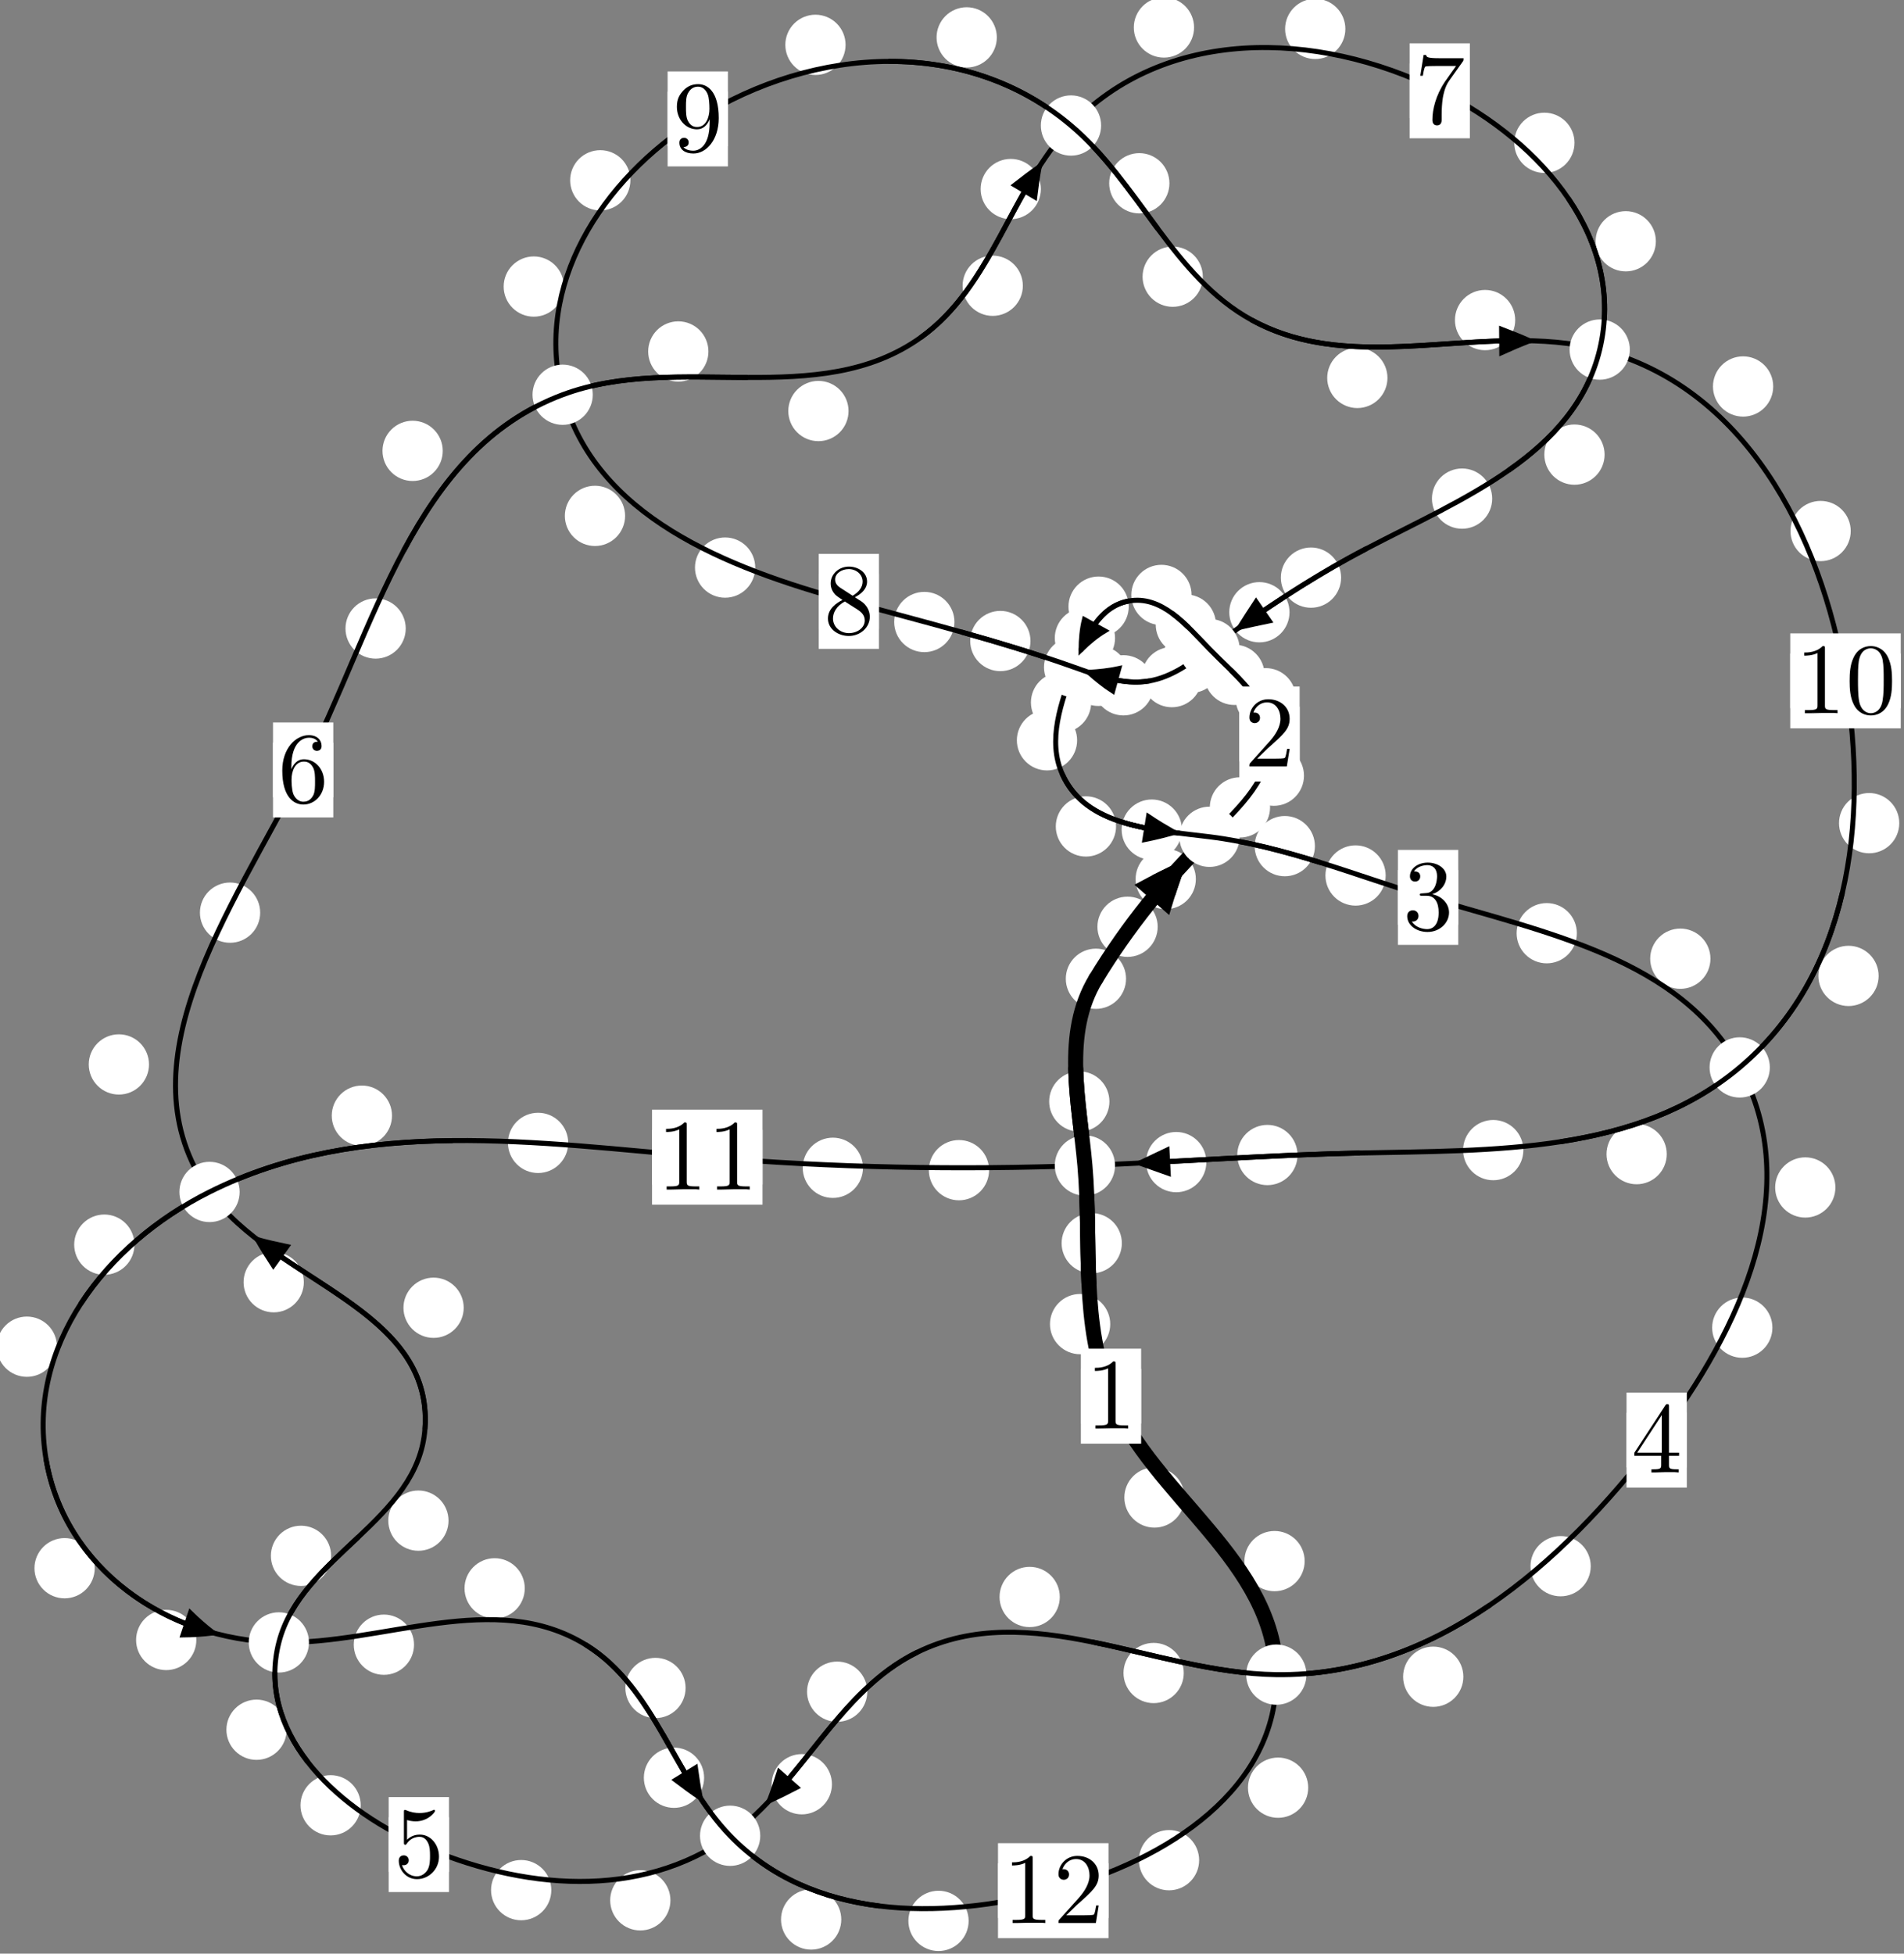 <?xml version="1.0"?>
<!-- Created by MetaPost 1.999 on 2021.07.06:0007 -->
<svg version="1.1" xmlns="http://www.w3.org/2000/svg" xmlns:xlink="http://www.w3.org/1999/xlink" width="188.903" height="193.781" viewBox="0 0 188.903 193.781">
<rect x="0" y="0" width="188.903" height="193.781" fill="#808080" stroke="none"/>
<!-- Original BoundingBox: -120.321793 -110.518860 68.580811 83.262375 -->
  <defs>
    <g transform="scale(0.01,0.01)" id="GLYPHcmr10_48">
      <path style="fill-rule: evenodd;" d="M460 -320C460 -400,455 -480,420 -554C374 -650,292 -666,250 -666C190 -666,117 -640,76 -547C44 -478,39 -400,39 -320C39 -245,43 -155,84 -79C127 2,200 22,249 22C303 22,379 1,423 -94C455 -163,460 -241,460 -320M249 -0C210 -0,151 -25,133 -121C122 -181,122 -273,122 -332C122 -396,122 -462,130 -516C149 -635,224 -644,249 -644C282 -644,348 -626,367 -527C377 -471,377 -395,377 -332C377 -257,377 -189,366 -125C351 -30,294 -0,249 -0"></path>
    </g>
    <g transform="scale(0.01,0.01)" id="GLYPHcmr10_49">
      <path style="fill-rule: evenodd;" d="M294 -640C294 -664,294 -666,271 -666C209 -602,121 -602,89 -602L89 -571C109 -571,168 -571,220 -597L220 -79C220 -43,217 -31,127 -31L95 -31L95 -0L257 -0L130 -3L217 -3L257 -3L297 -3L384 -3L419 -0L419 -31L387 -31C297 -31,294 -42,294 -79"></path>
    </g>
    <g transform="scale(0.01,0.01)" id="GLYPHcmr10_50">
      <path style="fill-rule: evenodd;" d="M127 -77L233 -180C389 -318,449 -372,449 -472C449 -586,359 -666,237 -666C124 -666,50 -574,50 -485C50 -429,100 -429,103 -429C120 -429,155 -441,155 -482C155 -508,137 -534,102 -534C94 -534,92 -534,89 -533C112 -598,166 -635,224 -635C315 -635,358 -554,358 -472C358 -392,308 -313,253 -251L61 -37C50 -26,50 -24,50 -0L421 -0L449 -174L424 -174C419 -144,412 -100,402 -85C395 -77,329 -77,307 -77"></path>
    </g>
    <g transform="scale(0.01,0.01)" id="GLYPHcmr10_51">
      <path style="fill-rule: evenodd;" d="M290 -352C372 -379,430 -449,430 -528C430 -610,342 -666,246 -666C145 -666,69 -606,69 -530C69 -497,91 -478,120 -478C151 -478,171 -500,171 -529C171 -579,124 -579,109 -579C140 -628,206 -641,242 -641C283 -641,338 -619,338 -529C338 -517,336 -459,310 -415C280 -367,246 -364,221 -363C213 -362,189 -360,182 -360C174 -359,167 -358,167 -348C167 -337,174 -337,191 -337L235 -337C317 -337,354 -269,354 -171C354 -35,285 -6,241 -6C198 -6,123 -23,88 -82C123 -77,154 -99,154 -137C154 -173,127 -193,98 -193C74 -193,42 -179,42 -135C42 -44,135 22,244 22C366 22,457 -69,457 -171C457 -253,394 -331,290 -352"></path>
    </g>
    <g transform="scale(0.01,0.01)" id="GLYPHcmr10_52">
      <path style="fill-rule: evenodd;" d="M294 -165L294 -78C294 -42,292 -31,218 -31L197 -31L197 -0L332 -0L238 -3L290 -3L332 -3L374 -3L427 -3L468 -0L468 -31L447 -31C373 -31,371 -42,371 -78L371 -165L471 -165L471 -196L371 -196L371 -651C371 -671,371 -677,355 -677C346 -677,343 -677,335 -665L28 -196L28 -165M300 -196L56 -196L300 -569"></path>
    </g>
    <g transform="scale(0.01,0.01)" id="GLYPHcmr10_53">
      <path style="fill-rule: evenodd;" d="M449 -201C449 -320,367 -420,259 -420C211 -420,168 -404,132 -369L132 -564C152 -558,185 -551,217 -551C340 -551,410 -642,410 -655C410 -661,407 -666,400 -666C399 -666,397 -666,392 -663C372 -654,323 -634,256 -634C216 -634,170 -641,123 -662C115 -665,113 -665,111 -665C101 -665,101 -657,101 -641L101 -345C101 -327,101 -319,115 -319C122 -319,124 -322,128 -328C139 -344,176 -398,257 -398C309 -398,334 -352,342 -334C358 -297,360 -258,360 -208C360 -173,360 -113,336 -71C312 -32,275 -6,229 -6C156 -6,99 -59,82 -118C85 -117,88 -116,99 -116C132 -116,149 -141,149 -165C149 -189,132 -214,99 -214C85 -214,50 -207,50 -161C50 -75,119 22,231 22C347 22,449 -74,449 -201"></path>
    </g>
    <g transform="scale(0.01,0.01)" id="GLYPHcmr10_54">
      <path style="fill-rule: evenodd;" d="M132 -328L132 -352C132 -605,256 -641,307 -641C331 -641,373 -635,395 -601C380 -601,340 -601,340 -556C340 -525,364 -510,386 -510C402 -510,432 -519,432 -558C432 -618,388 -666,305 -666C177 -666,42 -537,42 -316C42 -49,158 22,251 22C362 22,457 -72,457 -204C457 -331,368 -427,257 -427C189 -427,152 -376,132 -328M251 -6C188 -6,158 -66,152 -81C134 -128,134 -208,134 -226C134 -304,166 -404,256 -404C272 -404,318 -404,349 -342C367 -305,367 -254,367 -205C367 -157,367 -107,350 -71C320 -11,274 -6,251 -6"></path>
    </g>
    <g transform="scale(0.01,0.01)" id="GLYPHcmr10_55">
      <path style="fill-rule: evenodd;" d="M476 -609C485 -621,485 -623,485 -644L242 -644C120 -644,118 -657,114 -676L89 -676L56 -470L81 -470C84 -486,93 -549,106 -561C113 -567,191 -567,204 -567L411 -567C400 -551,321 -442,299 -409C209 -274,176 -135,176 -33C176 -23,176 22,222 22C268 22,268 -23,268 -33L268 -84C268 -139,271 -194,279 -248C283 -271,297 -357,341 -419"></path>
    </g>
    <g transform="scale(0.01,0.01)" id="GLYPHcmr10_56">
      <path style="fill-rule: evenodd;" d="M163 -457C117 -487,113 -521,113 -538C113 -599,178 -641,249 -641C322 -641,386 -589,386 -517C386 -460,347 -412,287 -377M309 -362C381 -399,430 -451,430 -517C430 -609,341 -666,250 -666C150 -666,69 -592,69 -499C69 -481,71 -436,113 -389C124 -377,161 -352,186 -335C128 -306,42 -250,42 -151C42 -45,144 22,249 22C362 22,457 -61,457 -168C457 -204,446 -249,408 -291C389 -312,373 -322,309 -362M209 -320L332 -242C360 -223,407 -193,407 -132C407 -58,332 -6,250 -6C164 -6,92 -68,92 -151C92 -209,124 -273,209 -320"></path>
    </g>
    <g transform="scale(0.01,0.01)" id="GLYPHcmr10_57">
      <path style="fill-rule: evenodd;" d="M367 -318L367 -286C367 -52,263 -6,205 -6C188 -6,134 -8,107 -42C151 -42,159 -71,159 -88C159 -119,135 -134,113 -134C97 -134,67 -125,67 -86C67 -19,121 22,206 22C335 22,457 -114,457 -329C457 -598,342 -666,253 -666C198 -666,149 -648,106 -603C65 -558,42 -516,42 -441C42 -316,130 -218,242 -218C303 -218,344 -260,367 -318M243 -241C227 -241,181 -241,150 -304C132 -341,132 -391,132 -440C132 -494,132 -541,153 -578C180 -628,218 -641,253 -641C299 -641,332 -607,349 -562C361 -530,365 -467,365 -421C365 -338,331 -241,243 -241"></path>
    </g>
  </defs>
  <path d="M114.858 91.925C114.858 91.132,114.543 90.372,113.982 89.812C113.422 89.251,112.662 88.936,111.869 88.936C111.076 88.936,110.316 89.251,109.756 89.812C109.195 90.372,108.88 91.132,108.88 91.925C108.88 92.718,109.195 93.478,109.756 94.038C110.316 94.599,111.076 94.914,111.869 94.914C112.662 94.914,113.422 94.599,113.982 94.038C114.543 93.478,114.858 92.718,114.858 91.925Z" style="fill: rgb(100%,100%,100%);stroke: none;"></path>
  <path d="M111.719 97.081C111.719 96.289,111.404 95.529,110.844 94.968C110.283 94.408,109.523 94.093,108.73 94.093C107.938 94.093,107.177 94.408,106.617 94.968C106.056 95.529,105.742 96.289,105.742 97.081C105.742 97.874,106.056 98.634,106.617 99.195C107.177 99.755,107.938 100.07,108.73 100.07C109.523 100.07,110.283 99.755,110.844 99.195C111.404 98.634,111.719 97.874,111.719 97.081Z" style="fill: rgb(100%,100%,100%);stroke: none;"></path>
  <path d="M126.008 80.085C126.008 79.293,125.693 78.533,125.133 77.972C124.572 77.412,123.812 77.097,123.019 77.097C122.227 77.097,121.467 77.412,120.906 77.972C120.346 78.533,120.031 79.293,120.031 80.085C120.031 80.878,120.346 81.638,120.906 82.199C121.467 82.759,122.227 83.074,123.019 83.074C123.812 83.074,124.572 82.759,125.133 82.199C125.693 81.638,126.008 80.878,126.008 80.085Z" style="fill: rgb(100%,100%,100%);stroke: none;"></path>
  <path d="M118.645 87.192C118.645 86.4,118.33 85.64,117.77 85.079C117.209 84.519,116.449 84.204,115.657 84.204C114.864 84.204,114.104 84.519,113.543 85.079C112.983 85.64,112.668 86.4,112.668 87.192C112.668 87.985,112.983 88.745,113.543 89.306C114.104 89.866,114.864 90.181,115.657 90.181C116.449 90.181,117.209 89.866,117.77 89.306C118.33 88.745,118.645 87.985,118.645 87.192Z" style="fill: rgb(100%,100%,100%);stroke: none;"></path>
  <path d="M128.567 69.256C128.567 68.464,128.252 67.703,127.691 67.143C127.131 66.582,126.37 66.268,125.578 66.268C124.785 66.268,124.025 66.582,123.464 67.143C122.904 67.703,122.589 68.464,122.589 69.256C122.589 70.049,122.904 70.809,123.464 71.37C124.025 71.93,124.785 72.245,125.578 72.245C126.37 72.245,127.131 71.93,127.691 71.37C128.252 70.809,128.567 70.049,128.567 69.256Z" style="fill: rgb(100%,100%,100%);stroke: none;"></path>
  <path d="M129.373 76.939C129.373 76.146,129.058 75.386,128.498 74.826C127.938 74.265,127.177 73.95,126.385 73.95C125.592 73.95,124.832 74.265,124.271 74.826C123.711 75.386,123.396 76.146,123.396 76.939C123.396 77.732,123.711 78.492,124.271 79.052C124.832 79.613,125.592 79.928,126.385 79.928C127.177 79.928,127.938 79.613,128.498 79.052C129.058 78.492,129.373 77.732,129.373 76.939Z" style="fill: rgb(100%,100%,100%);stroke: none;"></path>
  <path d="M120.641 61.953C120.641 61.16,120.326 60.4,119.766 59.839C119.205 59.279,118.445 58.964,117.653 58.964C116.86 58.964,116.1 59.279,115.539 59.839C114.979 60.4,114.664 61.16,114.664 61.953C114.664 62.745,114.979 63.505,115.539 64.066C116.1 64.626,116.86 64.941,117.653 64.941C118.445 64.941,119.205 64.626,119.766 64.066C120.326 63.505,120.641 62.745,120.641 61.953Z" style="fill: rgb(100%,100%,100%);stroke: none;"></path>
  <path d="M125.46 66.936C125.46 66.143,125.145 65.383,124.584 64.823C124.024 64.262,123.263 63.947,122.471 63.947C121.678 63.947,120.918 64.262,120.357 64.823C119.797 65.383,119.482 66.143,119.482 66.936C119.482 67.729,119.797 68.489,120.357 69.049C120.918 69.61,121.678 69.925,122.471 69.925C123.263 69.925,124.024 69.61,124.584 69.049C125.145 68.489,125.46 67.729,125.46 66.936Z" style="fill: rgb(100%,100%,100%);stroke: none;"></path>
  <path d="M111.985 60.171C111.985 59.379,111.67 58.618,111.11 58.058C110.549 57.498,109.789 57.183,108.996 57.183C108.204 57.183,107.443 57.498,106.883 58.058C106.322 58.618,106.007 59.379,106.007 60.171C106.007 60.964,106.322 61.724,106.883 62.285C107.443 62.845,108.204 63.16,108.996 63.16C109.789 63.16,110.549 62.845,111.11 62.285C111.67 61.724,111.985 60.964,111.985 60.171Z" style="fill: rgb(100%,100%,100%);stroke: none;"></path>
  <path d="M118.219 59.012C118.219 58.219,117.904 57.459,117.344 56.899C116.783 56.338,116.023 56.023,115.23 56.023C114.438 56.023,113.678 56.338,113.117 56.899C112.557 57.459,112.242 58.219,112.242 59.012C112.242 59.805,112.557 60.565,113.117 61.125C113.678 61.686,114.438 62.001,115.23 62.001C116.023 62.001,116.783 61.686,117.344 61.125C117.904 60.565,118.219 59.805,118.219 59.012Z" style="fill: rgb(100%,100%,100%);stroke: none;"></path>
  <path d="M108.259 69.676C108.259 68.884,107.944 68.124,107.384 67.563C106.823 67.003,106.063 66.688,105.27 66.688C104.478 66.688,103.717 67.003,103.157 67.563C102.596 68.124,102.282 68.884,102.282 69.676C102.282 70.469,102.596 71.229,103.157 71.79C103.717 72.35,104.478 72.665,105.27 72.665C106.063 72.665,106.823 72.35,107.384 71.79C107.944 71.229,108.259 70.469,108.259 69.676Z" style="fill: rgb(100%,100%,100%);stroke: none;"></path>
  <path d="M110.628 63.286C110.628 62.493,110.313 61.733,109.752 61.173C109.192 60.612,108.432 60.297,107.639 60.297C106.846 60.297,106.086 60.612,105.526 61.173C104.965 61.733,104.65 62.493,104.65 63.286C104.65 64.079,104.965 64.839,105.526 65.399C106.086 65.96,106.846 66.275,107.639 66.275C108.432 66.275,109.192 65.96,109.752 65.399C110.313 64.839,110.628 64.079,110.628 63.286Z" style="fill: rgb(100%,100%,100%);stroke: none;"></path>
  <path d="M110.727 81.973C110.727 81.181,110.412 80.42,109.852 79.86C109.291 79.299,108.531 78.984,107.738 78.984C106.946 78.984,106.185 79.299,105.625 79.86C105.064 80.42,104.749 81.181,104.749 81.973C104.749 82.766,105.064 83.526,105.625 84.087C106.185 84.647,106.946 84.962,107.738 84.962C108.531 84.962,109.291 84.647,109.852 84.087C110.412 83.526,110.727 82.766,110.727 81.973Z" style="fill: rgb(100%,100%,100%);stroke: none;"></path>
  <path d="M106.865 73.428C106.865 72.636,106.55 71.876,105.989 71.315C105.429 70.755,104.669 70.44,103.876 70.44C103.083 70.44,102.323 70.755,101.763 71.315C101.202 71.876,100.887 72.636,100.887 73.428C100.887 74.221,101.202 74.981,101.763 75.542C102.323 76.102,103.083 76.417,103.876 76.417C104.669 76.417,105.429 76.102,105.989 75.542C106.55 74.981,106.865 74.221,106.865 73.428Z" style="fill: rgb(100%,100%,100%);stroke: none;"></path>
  <path d="M130.458 83.927C130.458 83.134,130.143 82.374,129.583 81.814C129.022 81.253,128.262 80.938,127.469 80.938C126.677 80.938,125.916 81.253,125.356 81.814C124.795 82.374,124.481 83.134,124.481 83.927C124.481 84.72,124.795 85.48,125.356 86.04C125.916 86.601,126.677 86.916,127.469 86.916C128.262 86.916,129.022 86.601,129.583 86.04C130.143 85.48,130.458 84.72,130.458 83.927Z" style="fill: rgb(100%,100%,100%);stroke: none;"></path>
  <path d="M117.26 82.289C117.26 81.496,116.945 80.736,116.384 80.176C115.824 79.615,115.064 79.3,114.271 79.3C113.478 79.3,112.718 79.615,112.158 80.176C111.597 80.736,111.282 81.496,111.282 82.289C111.282 83.082,111.597 83.842,112.158 84.402C112.718 84.963,113.478 85.278,114.271 85.278C115.064 85.278,115.824 84.963,116.384 84.402C116.945 83.842,117.26 83.082,117.26 82.289Z" style="fill: rgb(100%,100%,100%);stroke: none;"></path>
  <path d="M156.446 92.564C156.446 91.771,156.131 91.011,155.571 90.45C155.011 89.89,154.25 89.575,153.458 89.575C152.665 89.575,151.905 89.89,151.344 90.45C150.784 91.011,150.469 91.771,150.469 92.564C150.469 93.356,150.784 94.117,151.344 94.677C151.905 95.237,152.665 95.552,153.458 95.552C154.25 95.552,155.011 95.237,155.571 94.677C156.131 94.117,156.446 93.356,156.446 92.564Z" style="fill: rgb(100%,100%,100%);stroke: none;"></path>
  <path d="M137.478 86.839C137.478 86.046,137.163 85.286,136.603 84.726C136.042 84.165,135.282 83.85,134.489 83.85C133.697 83.85,132.936 84.165,132.376 84.726C131.815 85.286,131.501 86.046,131.501 86.839C131.501 87.632,131.815 88.392,132.376 88.952C132.936 89.513,133.697 89.828,134.489 89.828C135.282 89.828,136.042 89.513,136.603 88.952C137.163 88.392,137.478 87.632,137.478 86.839Z" style="fill: rgb(100%,100%,100%);stroke: none;"></path>
  <path d="M182.097 117.783C182.097 116.99,181.782 116.23,181.222 115.669C180.661 115.109,179.901 114.794,179.109 114.794C178.316 114.794,177.556 115.109,176.995 115.669C176.435 116.23,176.12 116.99,176.12 117.783C176.12 118.575,176.435 119.335,176.995 119.896C177.556 120.456,178.316 120.771,179.109 120.771C179.901 120.771,180.661 120.456,181.222 119.896C181.782 119.335,182.097 118.575,182.097 117.783Z" style="fill: rgb(100%,100%,100%);stroke: none;"></path>
  <path d="M169.7 95.092C169.7 94.299,169.385 93.539,168.824 92.979C168.264 92.418,167.504 92.103,166.711 92.103C165.918 92.103,165.158 92.418,164.598 92.979C164.037 93.539,163.722 94.299,163.722 95.092C163.722 95.885,164.037 96.645,164.598 97.205C165.158 97.766,165.918 98.081,166.711 98.081C167.504 98.081,168.264 97.766,168.824 97.205C169.385 96.645,169.7 95.885,169.7 95.092Z" style="fill: rgb(100%,100%,100%);stroke: none;"></path>
  <path d="M157.823 155.348C157.823 154.556,157.508 153.795,156.948 153.235C156.388 152.674,155.627 152.359,154.835 152.359C154.042 152.359,153.282 152.674,152.721 153.235C152.161 153.795,151.846 154.556,151.846 155.348C151.846 156.141,152.161 156.901,152.721 157.462C153.282 158.022,154.042 158.337,154.835 158.337C155.627 158.337,156.388 158.022,156.948 157.462C157.508 156.901,157.823 156.141,157.823 155.348Z" style="fill: rgb(100%,100%,100%);stroke: none;"></path>
  <path d="M175.847 131.69C175.847 130.897,175.533 130.137,174.972 129.577C174.412 129.016,173.651 128.701,172.859 128.701C172.066 128.701,171.306 129.016,170.745 129.577C170.185 130.137,169.87 130.897,169.87 131.69C169.87 132.483,170.185 133.243,170.745 133.803C171.306 134.364,172.066 134.679,172.859 134.679C173.651 134.679,174.412 134.364,174.972 133.803C175.533 133.243,175.847 132.483,175.847 131.69Z" style="fill: rgb(100%,100%,100%);stroke: none;"></path>
  <path d="M117.445 165.944C117.445 165.151,117.13 164.391,116.569 163.83C116.009 163.27,115.249 162.955,114.456 162.955C113.663 162.955,112.903 163.27,112.343 163.83C111.782 164.391,111.467 165.151,111.467 165.944C111.467 166.736,111.782 167.496,112.343 168.057C112.903 168.617,113.663 168.932,114.456 168.932C115.249 168.932,116.009 168.617,116.569 168.057C117.13 167.496,117.445 166.736,117.445 165.944Z" style="fill: rgb(100%,100%,100%);stroke: none;"></path>
  <path d="M145.185 166.313C145.185 165.52,144.87 164.76,144.31 164.2C143.749 163.639,142.989 163.324,142.197 163.324C141.404 163.324,140.644 163.639,140.083 164.2C139.523 164.76,139.208 165.52,139.208 166.313C139.208 167.106,139.523 167.866,140.083 168.426C140.644 168.987,141.404 169.302,142.197 169.302C142.989 169.302,143.749 168.987,144.31 168.426C144.87 167.866,145.185 167.106,145.185 166.313Z" style="fill: rgb(100%,100%,100%);stroke: none;"></path>
  <path d="M86.047 167.798C86.047 167.005,85.732 166.245,85.171 165.684C84.611 165.124,83.851 164.809,83.058 164.809C82.265 164.809,81.505 165.124,80.945 165.684C80.384 166.245,80.069 167.005,80.069 167.798C80.069 168.59,80.384 169.351,80.945 169.911C81.505 170.472,82.265 170.787,83.058 170.787C83.851 170.787,84.611 170.472,85.171 169.911C85.732 169.351,86.047 168.59,86.047 167.798Z" style="fill: rgb(100%,100%,100%);stroke: none;"></path>
  <path d="M105.146 158.401C105.146 157.608,104.831 156.848,104.271 156.288C103.71 155.727,102.95 155.412,102.157 155.412C101.365 155.412,100.605 155.727,100.044 156.288C99.484 156.848,99.169 157.608,99.169 158.401C99.169 159.194,99.484 159.954,100.044 160.514C100.605 161.075,101.365 161.39,102.157 161.39C102.95 161.39,103.71 161.075,104.271 160.514C104.831 159.954,105.146 159.194,105.146 158.401Z" style="fill: rgb(100%,100%,100%);stroke: none;"></path>
  <path d="M66.515 188.49C66.515 187.697,66.2 186.937,65.64 186.377C65.079 185.816,64.319 185.501,63.527 185.501C62.734 185.501,61.974 185.816,61.413 186.377C60.853 186.937,60.538 187.697,60.538 188.49C60.538 189.283,60.853 190.043,61.413 190.603C61.974 191.164,62.734 191.479,63.527 191.479C64.319 191.479,65.079 191.164,65.64 190.603C66.2 190.043,66.515 189.283,66.515 188.49Z" style="fill: rgb(100%,100%,100%);stroke: none;"></path>
  <path d="M82.541 176.976C82.541 176.183,82.226 175.423,81.665 174.863C81.105 174.302,80.345 173.987,79.552 173.987C78.759 173.987,77.999 174.302,77.439 174.863C76.878 175.423,76.563 176.183,76.563 176.976C76.563 177.769,76.878 178.529,77.439 179.089C77.999 179.65,78.759 179.965,79.552 179.965C80.345 179.965,81.105 179.65,81.665 179.089C82.226 178.529,82.541 177.769,82.541 176.976Z" style="fill: rgb(100%,100%,100%);stroke: none;"></path>
  <path d="M35.789 179.063C35.789 178.271,35.474 177.51,34.914 176.95C34.353 176.39,33.593 176.075,32.8 176.075C32.008 176.075,31.247 176.39,30.687 176.95C30.127 177.51,29.812 178.271,29.812 179.063C29.812 179.856,30.127 180.616,30.687 181.177C31.247 181.737,32.008 182.052,32.8 182.052C33.593 182.052,34.353 181.737,34.914 181.177C35.474 180.616,35.789 179.856,35.789 179.063Z" style="fill: rgb(100%,100%,100%);stroke: none;"></path>
  <path d="M54.697 187.48C54.697 186.687,54.382 185.927,53.821 185.367C53.261 184.806,52.501 184.491,51.708 184.491C50.915 184.491,50.155 184.806,49.595 185.367C49.034 185.927,48.719 186.687,48.719 187.48C48.719 188.273,49.034 189.033,49.595 189.593C50.155 190.154,50.915 190.469,51.708 190.469C52.501 190.469,53.261 190.154,53.821 189.593C54.382 189.033,54.697 188.273,54.697 187.48Z" style="fill: rgb(100%,100%,100%);stroke: none;"></path>
  <path d="M32.851 154.32C32.851 153.527,32.536 152.767,31.976 152.207C31.415 151.646,30.655 151.331,29.863 151.331C29.07 151.331,28.31 151.646,27.749 152.207C27.189 152.767,26.874 153.527,26.874 154.32C26.874 155.113,27.189 155.873,27.749 156.433C28.31 156.994,29.07 157.309,29.863 157.309C30.655 157.309,31.415 156.994,31.976 156.433C32.536 155.873,32.851 155.113,32.851 154.32Z" style="fill: rgb(100%,100%,100%);stroke: none;"></path>
  <path d="M28.441 171.571C28.441 170.778,28.126 170.018,27.565 169.458C27.005 168.897,26.245 168.582,25.452 168.582C24.659 168.582,23.899 168.897,23.339 169.458C22.778 170.018,22.463 170.778,22.463 171.571C22.463 172.364,22.778 173.124,23.339 173.684C23.899 174.245,24.659 174.56,25.452 174.56C26.245 174.56,27.005 174.245,27.565 173.684C28.126 173.124,28.441 172.364,28.441 171.571Z" style="fill: rgb(100%,100%,100%);stroke: none;"></path>
  <path d="M46.006 129.715C46.006 128.922,45.691 128.162,45.131 127.602C44.57 127.041,43.81 126.726,43.017 126.726C42.225 126.726,41.465 127.041,40.904 127.602C40.344 128.162,40.029 128.922,40.029 129.715C40.029 130.508,40.344 131.268,40.904 131.828C41.465 132.389,42.225 132.704,43.017 132.704C43.81 132.704,44.57 132.389,45.131 131.828C45.691 131.268,46.006 130.508,46.006 129.715Z" style="fill: rgb(100%,100%,100%);stroke: none;"></path>
  <path d="M44.5 150.831C44.5 150.038,44.185 149.278,43.625 148.717C43.064 148.157,42.304 147.842,41.511 147.842C40.719 147.842,39.959 148.157,39.398 148.717C38.838 149.278,38.523 150.038,38.523 150.831C38.523 151.623,38.838 152.384,39.398 152.944C39.959 153.505,40.719 153.819,41.511 153.819C42.304 153.819,43.064 153.505,43.625 152.944C44.185 152.384,44.5 151.623,44.5 150.831Z" style="fill: rgb(100%,100%,100%);stroke: none;"></path>
  <path d="M14.783 105.581C14.783 104.788,14.468 104.028,13.907 103.467C13.347 102.907,12.587 102.592,11.794 102.592C11.001 102.592,10.241 102.907,9.681 103.467C9.12 104.028,8.805 104.788,8.805 105.581C8.805 106.373,9.12 107.134,9.681 107.694C10.241 108.255,11.001 108.569,11.794 108.569C12.587 108.569,13.347 108.255,13.907 107.694C14.468 107.134,14.783 106.373,14.783 105.581Z" style="fill: rgb(100%,100%,100%);stroke: none;"></path>
  <path d="M30.144 127.182C30.144 126.389,29.829 125.629,29.269 125.069C28.708 124.508,27.948 124.193,27.155 124.193C26.363 124.193,25.602 124.508,25.042 125.069C24.481 125.629,24.167 126.389,24.167 127.182C24.167 127.975,24.481 128.735,25.042 129.295C25.602 129.856,26.363 130.171,27.155 130.171C27.948 130.171,28.708 129.856,29.269 129.295C29.829 128.735,30.144 127.975,30.144 127.182Z" style="fill: rgb(100%,100%,100%);stroke: none;"></path>
  <path d="M40.254 62.342C40.254 61.549,39.939 60.789,39.379 60.228C38.818 59.668,38.058 59.353,37.265 59.353C36.473 59.353,35.712 59.668,35.152 60.228C34.591 60.789,34.277 61.549,34.277 62.342C34.277 63.134,34.591 63.894,35.152 64.455C35.712 65.015,36.473 65.33,37.265 65.33C38.058 65.33,38.818 65.015,39.379 64.455C39.939 63.894,40.254 63.134,40.254 62.342Z" style="fill: rgb(100%,100%,100%);stroke: none;"></path>
  <path d="M25.813 90.525C25.813 89.732,25.498 88.972,24.938 88.411C24.377 87.851,23.617 87.536,22.824 87.536C22.032 87.536,21.272 87.851,20.711 88.411C20.151 88.972,19.836 89.732,19.836 90.525C19.836 91.317,20.151 92.077,20.711 92.638C21.272 93.198,22.032 93.513,22.824 93.513C23.617 93.513,24.377 93.198,24.938 92.638C25.498 92.077,25.813 91.317,25.813 90.525Z" style="fill: rgb(100%,100%,100%);stroke: none;"></path>
  <path d="M70.285 34.862C70.285 34.069,69.97 33.309,69.41 32.748C68.849 32.188,68.089 31.873,67.296 31.873C66.504 31.873,65.744 32.188,65.183 32.748C64.623 33.309,64.308 34.069,64.308 34.862C64.308 35.654,64.623 36.415,65.183 36.975C65.744 37.535,66.504 37.85,67.296 37.85C68.089 37.85,68.849 37.535,69.41 36.975C69.97 36.415,70.285 35.654,70.285 34.862Z" style="fill: rgb(100%,100%,100%);stroke: none;"></path>
  <path d="M43.927 44.722C43.927 43.929,43.612 43.169,43.051 42.609C42.491 42.048,41.731 41.733,40.938 41.733C40.145 41.733,39.385 42.048,38.825 42.609C38.264 43.169,37.949 43.929,37.949 44.722C37.949 45.515,38.264 46.275,38.825 46.835C39.385 47.396,40.145 47.711,40.938 47.711C41.731 47.711,42.491 47.396,43.051 46.835C43.612 46.275,43.927 45.515,43.927 44.722Z" style="fill: rgb(100%,100%,100%);stroke: none;"></path>
  <path d="M101.481 28.344C101.481 27.552,101.166 26.791,100.606 26.231C100.045 25.67,99.285 25.355,98.492 25.355C97.7 25.355,96.94 25.67,96.379 26.231C95.819 26.791,95.504 27.552,95.504 28.344C95.504 29.137,95.819 29.897,96.379 30.458C96.94 31.018,97.7 31.333,98.492 31.333C99.285 31.333,100.045 31.018,100.606 30.458C101.166 29.897,101.481 29.137,101.481 28.344Z" style="fill: rgb(100%,100%,100%);stroke: none;"></path>
  <path d="M84.187 40.77C84.187 39.977,83.872 39.217,83.312 38.657C82.751 38.096,81.991 37.781,81.199 37.781C80.406 37.781,79.646 38.096,79.085 38.657C78.525 39.217,78.21 39.977,78.21 40.77C78.21 41.563,78.525 42.323,79.085 42.883C79.646 43.444,80.406 43.759,81.199 43.759C81.991 43.759,82.751 43.444,83.312 42.883C83.872 42.323,84.187 41.563,84.187 40.77Z" style="fill: rgb(100%,100%,100%);stroke: none;"></path>
  <path d="M118.467 2.726C118.467 1.934,118.152 1.174,117.592 0.613C117.031 0.053,116.271 -0.262,115.479 -0.262C114.686 -0.262,113.926 0.053,113.365 0.613C112.805 1.174,112.49 1.934,112.49 2.726C112.49 3.519,112.805 4.279,113.365 4.84C113.926 5.4,114.686 5.715,115.479 5.715C116.271 5.715,117.031 5.4,117.592 4.84C118.152 4.279,118.467 3.519,118.467 2.726Z" style="fill: rgb(100%,100%,100%);stroke: none;"></path>
  <path d="M103.269 18.75C103.269 17.957,102.954 17.197,102.394 16.636C101.833 16.076,101.073 15.761,100.28 15.761C99.488 15.761,98.728 16.076,98.167 16.636C97.607 17.197,97.292 17.957,97.292 18.75C97.292 19.542,97.607 20.303,98.167 20.863C98.728 21.424,99.488 21.739,100.28 21.739C101.073 21.739,101.833 21.424,102.394 20.863C102.954 20.303,103.269 19.542,103.269 18.75Z" style="fill: rgb(100%,100%,100%);stroke: none;"></path>
  <path d="M156.213 14.165C156.213 13.372,155.898 12.612,155.338 12.052C154.777 11.491,154.017 11.176,153.225 11.176C152.432 11.176,151.672 11.491,151.111 12.052C150.551 12.612,150.236 13.372,150.236 14.165C150.236 14.958,150.551 15.718,151.111 16.278C151.672 16.839,152.432 17.154,153.225 17.154C154.017 17.154,154.777 16.839,155.338 16.278C155.898 15.718,156.213 14.958,156.213 14.165Z" style="fill: rgb(100%,100%,100%);stroke: none;"></path>
  <path d="M133.479 2.868C133.479 2.075,133.164 1.315,132.603 0.754C132.043 0.194,131.283 -0.121,130.49 -0.121C129.697 -0.121,128.937 0.194,128.377 0.754C127.816 1.315,127.501 2.075,127.501 2.868C127.501 3.66,127.816 4.42,128.377 4.981C128.937 5.541,129.697 5.856,130.49 5.856C131.283 5.856,132.043 5.541,132.603 4.981C133.164 4.42,133.479 3.66,133.479 2.868Z" style="fill: rgb(100%,100%,100%);stroke: none;"></path>
  <path d="M159.197 45.093C159.197 44.301,158.882 43.541,158.321 42.98C157.761 42.42,157.001 42.105,156.208 42.105C155.415 42.105,154.655 42.42,154.095 42.98C153.534 43.541,153.219 44.301,153.219 45.093C153.219 45.886,153.534 46.646,154.095 47.207C154.655 47.767,155.415 48.082,156.208 48.082C157.001 48.082,157.761 47.767,158.321 47.207C158.882 46.646,159.197 45.886,159.197 45.093Z" style="fill: rgb(100%,100%,100%);stroke: none;"></path>
  <path d="M164.285 23.931C164.285 23.139,163.971 22.378,163.41 21.818C162.85 21.258,162.089 20.943,161.297 20.943C160.504 20.943,159.744 21.258,159.183 21.818C158.623 22.378,158.308 23.139,158.308 23.931C158.308 24.724,158.623 25.484,159.183 26.045C159.744 26.605,160.504 26.92,161.297 26.92C162.089 26.92,162.85 26.605,163.41 26.045C163.971 25.484,164.285 24.724,164.285 23.931Z" style="fill: rgb(100%,100%,100%);stroke: none;"></path>
  <path d="M133.056 57.294C133.056 56.502,132.741 55.742,132.18 55.181C131.62 54.621,130.86 54.306,130.067 54.306C129.274 54.306,128.514 54.621,127.954 55.181C127.393 55.742,127.078 56.502,127.078 57.294C127.078 58.087,127.393 58.847,127.954 59.408C128.514 59.968,129.274 60.283,130.067 60.283C130.86 60.283,131.62 59.968,132.18 59.408C132.741 58.847,133.056 58.087,133.056 57.294Z" style="fill: rgb(100%,100%,100%);stroke: none;"></path>
  <path d="M148.046 49.458C148.046 48.665,147.731 47.905,147.171 47.344C146.61 46.784,145.85 46.469,145.057 46.469C144.265 46.469,143.505 46.784,142.944 47.344C142.384 47.905,142.069 48.665,142.069 49.458C142.069 50.25,142.384 51.01,142.944 51.571C143.505 52.131,144.265 52.446,145.057 52.446C145.85 52.446,146.61 52.131,147.171 51.571C147.731 51.01,148.046 50.25,148.046 49.458Z" style="fill: rgb(100%,100%,100%);stroke: none;"></path>
  <path d="M121.142 65.744C121.142 64.951,120.827 64.191,120.266 63.63C119.706 63.07,118.946 62.755,118.153 62.755C117.36 62.755,116.6 63.07,116.04 63.63C115.479 64.191,115.164 64.951,115.164 65.744C115.164 66.536,115.479 67.297,116.04 67.857C116.6 68.418,117.36 68.733,118.153 68.733C118.946 68.733,119.706 68.418,120.266 67.857C120.827 67.297,121.142 66.536,121.142 65.744Z" style="fill: rgb(100%,100%,100%);stroke: none;"></path>
  <path d="M127.938 60.728C127.938 59.935,127.623 59.175,127.063 58.614C126.502 58.054,125.742 57.739,124.949 57.739C124.157 57.739,123.396 58.054,122.836 58.614C122.276 59.175,121.961 59.935,121.961 60.728C121.961 61.52,122.276 62.28,122.836 62.841C123.396 63.401,124.157 63.716,124.949 63.716C125.742 63.716,126.502 63.401,127.063 62.841C127.623 62.28,127.938 61.52,127.938 60.728Z" style="fill: rgb(100%,100%,100%);stroke: none;"></path>
  <path d="M114.451 67.974C114.451 67.182,114.136 66.422,113.576 65.861C113.015 65.301,112.255 64.986,111.462 64.986C110.669 64.986,109.909 65.301,109.349 65.861C108.788 66.422,108.473 67.182,108.473 67.974C108.473 68.767,108.788 69.527,109.349 70.088C109.909 70.648,110.669 70.963,111.462 70.963C112.255 70.963,113.015 70.648,113.576 70.088C114.136 69.527,114.451 68.767,114.451 67.974Z" style="fill: rgb(100%,100%,100%);stroke: none;"></path>
  <path d="M119.252 67.164C119.252 66.371,118.937 65.611,118.377 65.05C117.816 64.49,117.056 64.175,116.263 64.175C115.471 64.175,114.71 64.49,114.15 65.05C113.589 65.611,113.274 66.371,113.274 67.164C113.274 67.956,113.589 68.716,114.15 69.277C114.71 69.837,115.471 70.152,116.263 70.152C117.056 70.152,117.816 69.837,118.377 69.277C118.937 68.716,119.252 67.956,119.252 67.164Z" style="fill: rgb(100%,100%,100%);stroke: none;"></path>
  <path d="M102.237 63.582C102.237 62.789,101.922 62.029,101.361 61.469C100.801 60.908,100.041 60.593,99.248 60.593C98.455 60.593,97.695 60.908,97.135 61.469C96.574 62.029,96.259 62.789,96.259 63.582C96.259 64.375,96.574 65.135,97.135 65.695C97.695 66.256,98.455 66.571,99.248 66.571C100.041 66.571,100.801 66.256,101.361 65.695C101.922 65.135,102.237 64.375,102.237 63.582Z" style="fill: rgb(100%,100%,100%);stroke: none;"></path>
  <path d="M111.968 67.036C111.968 66.244,111.654 65.484,111.093 64.923C110.533 64.363,109.772 64.048,108.98 64.048C108.187 64.048,107.427 64.363,106.866 64.923C106.306 65.484,105.991 66.244,105.991 67.036C105.991 67.829,106.306 68.589,106.866 69.15C107.427 69.71,108.187 70.025,108.98 70.025C109.772 70.025,110.533 69.71,111.093 69.15C111.654 68.589,111.968 67.829,111.968 67.036Z" style="fill: rgb(100%,100%,100%);stroke: none;"></path>
  <path d="M74.93 56.297C74.93 55.505,74.615 54.745,74.054 54.184C73.494 53.624,72.734 53.309,71.941 53.309C71.148 53.309,70.388 53.624,69.828 54.184C69.267 54.745,68.952 55.505,68.952 56.297C68.952 57.09,69.267 57.85,69.828 58.411C70.388 58.971,71.148 59.286,71.941 59.286C72.734 59.286,73.494 58.971,74.054 58.411C74.615 57.85,74.93 57.09,74.93 56.297Z" style="fill: rgb(100%,100%,100%);stroke: none;"></path>
  <path d="M94.694 61.696C94.694 60.903,94.38 60.143,93.819 59.583C93.259 59.022,92.498 58.707,91.706 58.707C90.913 58.707,90.153 59.022,89.592 59.583C89.032 60.143,88.717 60.903,88.717 61.696C88.717 62.489,89.032 63.249,89.592 63.809C90.153 64.37,90.913 64.685,91.706 64.685C92.498 64.685,93.259 64.37,93.819 63.809C94.38 63.249,94.694 62.489,94.694 61.696Z" style="fill: rgb(100%,100%,100%);stroke: none;"></path>
  <path d="M55.948 28.424C55.948 27.631,55.633 26.871,55.073 26.31C54.512 25.75,53.752 25.435,52.959 25.435C52.167 25.435,51.407 25.75,50.846 26.31C50.286 26.871,49.971 27.631,49.971 28.424C49.971 29.216,50.286 29.976,50.846 30.537C51.407 31.097,52.167 31.412,52.959 31.412C53.752 31.412,54.512 31.097,55.073 30.537C55.633 29.976,55.948 29.216,55.948 28.424Z" style="fill: rgb(100%,100%,100%);stroke: none;"></path>
  <path d="M62.019 51.169C62.019 50.376,61.704 49.616,61.143 49.056C60.583 48.495,59.823 48.18,59.03 48.18C58.237 48.18,57.477 48.495,56.917 49.056C56.356 49.616,56.041 50.376,56.041 51.169C56.041 51.962,56.356 52.722,56.917 53.282C57.477 53.843,58.237 54.158,59.03 54.158C59.823 54.158,60.583 53.843,61.143 53.282C61.704 52.722,62.019 51.962,62.019 51.169Z" style="fill: rgb(100%,100%,100%);stroke: none;"></path>
  <path d="M83.893 4.448C83.893 3.655,83.578 2.895,83.018 2.335C82.457 1.774,81.697 1.459,80.904 1.459C80.112 1.459,79.352 1.774,78.791 2.335C78.231 2.895,77.916 3.655,77.916 4.448C77.916 5.241,78.231 6.001,78.791 6.561C79.352 7.122,80.112 7.437,80.904 7.437C81.697 7.437,82.457 7.122,83.018 6.561C83.578 6.001,83.893 5.241,83.893 4.448Z" style="fill: rgb(100%,100%,100%);stroke: none;"></path>
  <path d="M62.544 17.883C62.544 17.091,62.229 16.331,61.669 15.77C61.108 15.21,60.348 14.895,59.556 14.895C58.763 14.895,58.003 15.21,57.442 15.77C56.882 16.331,56.567 17.091,56.567 17.883C56.567 18.676,56.882 19.436,57.442 19.997C58.003 20.557,58.763 20.872,59.556 20.872C60.348 20.872,61.108 20.557,61.669 19.997C62.229 19.436,62.544 18.676,62.544 17.883Z" style="fill: rgb(100%,100%,100%);stroke: none;"></path>
  <path d="M116.024 18.179C116.024 17.386,115.709 16.626,115.149 16.065C114.588 15.505,113.828 15.19,113.036 15.19C112.243 15.19,111.483 15.505,110.922 16.065C110.362 16.626,110.047 17.386,110.047 18.179C110.047 18.971,110.362 19.732,110.922 20.292C111.483 20.853,112.243 21.167,113.036 21.167C113.828 21.167,114.588 20.853,115.149 20.292C115.709 19.732,116.024 18.971,116.024 18.179Z" style="fill: rgb(100%,100%,100%);stroke: none;"></path>
  <path d="M98.899 3.708C98.899 2.916,98.584 2.155,98.023 1.595C97.463 1.034,96.703 0.719,95.91 0.719C95.117 0.719,94.357 1.034,93.797 1.595C93.236 2.155,92.921 2.916,92.921 3.708C92.921 4.501,93.236 5.261,93.797 5.822C94.357 6.382,95.117 6.697,95.91 6.697C96.703 6.697,97.463 6.382,98.023 5.822C98.584 5.261,98.899 4.501,98.899 3.708Z" style="fill: rgb(100%,100%,100%);stroke: none;"></path>
  <path d="M137.655 37.486C137.655 36.693,137.34 35.933,136.78 35.373C136.219 34.812,135.459 34.497,134.666 34.497C133.874 34.497,133.114 34.812,132.553 35.373C131.993 35.933,131.678 36.693,131.678 37.486C131.678 38.279,131.993 39.039,132.553 39.599C133.114 40.16,133.874 40.475,134.666 40.475C135.459 40.475,136.219 40.16,136.78 39.599C137.34 39.039,137.655 38.279,137.655 37.486Z" style="fill: rgb(100%,100%,100%);stroke: none;"></path>
  <path d="M119.337 27.445C119.337 26.653,119.022 25.892,118.462 25.332C117.901 24.771,117.141 24.456,116.348 24.456C115.556 24.456,114.796 24.771,114.235 25.332C113.675 25.892,113.36 26.653,113.36 27.445C113.36 28.238,113.675 28.998,114.235 29.559C114.796 30.119,115.556 30.434,116.348 30.434C117.141 30.434,117.901 30.119,118.462 29.559C119.022 28.998,119.337 28.238,119.337 27.445Z" style="fill: rgb(100%,100%,100%);stroke: none;"></path>
  <path d="M175.927 38.334C175.927 37.541,175.612 36.781,175.052 36.221C174.491 35.66,173.731 35.345,172.938 35.345C172.146 35.345,171.385 35.66,170.825 36.221C170.265 36.781,169.95 37.541,169.95 38.334C169.95 39.127,170.265 39.887,170.825 40.447C171.385 41.008,172.146 41.323,172.938 41.323C173.731 41.323,174.491 41.008,175.052 40.447C175.612 39.887,175.927 39.127,175.927 38.334Z" style="fill: rgb(100%,100%,100%);stroke: none;"></path>
  <path d="M150.329 31.748C150.329 30.955,150.014 30.195,149.454 29.635C148.893 29.074,148.133 28.759,147.34 28.759C146.548 28.759,145.787 29.074,145.227 29.635C144.666 30.195,144.351 30.955,144.351 31.748C144.351 32.541,144.666 33.301,145.227 33.861C145.787 34.422,146.548 34.737,147.34 34.737C148.133 34.737,148.893 34.422,149.454 33.861C150.014 33.301,150.329 32.541,150.329 31.748Z" style="fill: rgb(100%,100%,100%);stroke: none;"></path>
  <path d="M188.434 81.648C188.434 80.855,188.119 80.095,187.558 79.534C186.998 78.974,186.238 78.659,185.445 78.659C184.652 78.659,183.892 78.974,183.332 79.534C182.771 80.095,182.456 80.855,182.456 81.648C182.456 82.44,182.771 83.201,183.332 83.761C183.892 84.322,184.652 84.636,185.445 84.636C186.238 84.636,186.998 84.322,187.558 83.761C188.119 83.201,188.434 82.44,188.434 81.648Z" style="fill: rgb(100%,100%,100%);stroke: none;"></path>
  <path d="M183.618 52.672C183.618 51.88,183.303 51.119,182.743 50.559C182.182 49.998,181.422 49.684,180.63 49.684C179.837 49.684,179.077 49.998,178.516 50.559C177.956 51.119,177.641 51.88,177.641 52.672C177.641 53.465,177.956 54.225,178.516 54.786C179.077 55.346,179.837 55.661,180.63 55.661C181.422 55.661,182.182 55.346,182.743 54.786C183.303 54.225,183.618 53.465,183.618 52.672Z" style="fill: rgb(100%,100%,100%);stroke: none;"></path>
  <path d="M165.365 114.476C165.365 113.683,165.05 112.923,164.49 112.362C163.929 111.802,163.169 111.487,162.376 111.487C161.584 111.487,160.823 111.802,160.263 112.362C159.703 112.923,159.388 113.683,159.388 114.476C159.388 115.268,159.703 116.029,160.263 116.589C160.823 117.15,161.584 117.465,162.376 117.465C163.169 117.465,163.929 117.15,164.49 116.589C165.05 116.029,165.365 115.268,165.365 114.476Z" style="fill: rgb(100%,100%,100%);stroke: none;"></path>
  <path d="M186.387 96.799C186.387 96.006,186.072 95.246,185.512 94.686C184.951 94.125,184.191 93.81,183.398 93.81C182.606 93.81,181.845 94.125,181.285 94.686C180.724 95.246,180.41 96.006,180.41 96.799C180.41 97.592,180.724 98.352,181.285 98.912C181.845 99.473,182.606 99.788,183.398 99.788C184.191 99.788,184.951 99.473,185.512 98.912C186.072 98.352,186.387 97.592,186.387 96.799Z" style="fill: rgb(100%,100%,100%);stroke: none;"></path>
  <path d="M128.732 114.564C128.732 113.772,128.418 113.012,127.857 112.451C127.297 111.891,126.536 111.576,125.744 111.576C124.951 111.576,124.191 111.891,123.63 112.451C123.07 113.012,122.755 113.772,122.755 114.564C122.755 115.357,123.07 116.117,123.63 116.678C124.191 117.238,124.951 117.553,125.744 117.553C126.536 117.553,127.297 117.238,127.857 116.678C128.418 116.117,128.732 115.357,128.732 114.564Z" style="fill: rgb(100%,100%,100%);stroke: none;"></path>
  <path d="M151.138 114.078C151.138 113.285,150.823 112.525,150.262 111.964C149.702 111.404,148.942 111.089,148.149 111.089C147.356 111.089,146.596 111.404,146.036 111.964C145.475 112.525,145.16 113.285,145.16 114.078C145.16 114.87,145.475 115.63,146.036 116.191C146.596 116.751,147.356 117.066,148.149 117.066C148.942 117.066,149.702 116.751,150.262 116.191C150.823 115.63,151.138 114.87,151.138 114.078Z" style="fill: rgb(100%,100%,100%);stroke: none;"></path>
  <path d="M98.132 116.067C98.132 115.275,97.817 114.515,97.257 113.954C96.696 113.394,95.936 113.079,95.144 113.079C94.351 113.079,93.591 113.394,93.03 113.954C92.47 114.515,92.155 115.275,92.155 116.067C92.155 116.86,92.47 117.62,93.03 118.181C93.591 118.741,94.351 119.056,95.144 119.056C95.936 119.056,96.696 118.741,97.257 118.181C97.817 117.62,98.132 116.86,98.132 116.067Z" style="fill: rgb(100%,100%,100%);stroke: none;"></path>
  <path d="M119.687 115.268C119.687 114.475,119.373 113.715,118.812 113.155C118.252 112.594,117.491 112.279,116.699 112.279C115.906 112.279,115.146 112.594,114.585 113.155C114.025 113.715,113.71 114.475,113.71 115.268C113.71 116.061,114.025 116.821,114.585 117.381C115.146 117.942,115.906 118.257,116.699 118.257C117.491 118.257,118.252 117.942,118.812 117.381C119.373 116.821,119.687 116.061,119.687 115.268Z" style="fill: rgb(100%,100%,100%);stroke: none;"></path>
  <path d="M56.374 113.362C56.374 112.569,56.059 111.809,55.498 111.249C54.938 110.688,54.178 110.373,53.385 110.373C52.592 110.373,51.832 110.688,51.272 111.249C50.711 111.809,50.396 112.569,50.396 113.362C50.396 114.155,50.711 114.915,51.272 115.475C51.832 116.036,52.592 116.351,53.385 116.351C54.178 116.351,54.938 116.036,55.498 115.475C56.059 114.915,56.374 114.155,56.374 113.362Z" style="fill: rgb(100%,100%,100%);stroke: none;"></path>
  <path d="M85.62 115.832C85.62 115.039,85.305 114.279,84.744 113.719C84.184 113.158,83.424 112.843,82.631 112.843C81.838 112.843,81.078 113.158,80.518 113.719C79.957 114.279,79.642 115.039,79.642 115.832C79.642 116.625,79.957 117.385,80.518 117.945C81.078 118.506,81.838 118.821,82.631 118.821C83.424 118.821,84.184 118.506,84.744 117.945C85.305 117.385,85.62 116.625,85.62 115.832Z" style="fill: rgb(100%,100%,100%);stroke: none;"></path>
  <path d="M13.339 123.455C13.339 122.662,13.024 121.902,12.463 121.342C11.903 120.781,11.142 120.466,10.35 120.466C9.557 120.466,8.797 120.781,8.236 121.342C7.676 121.902,7.361 122.662,7.361 123.455C7.361 124.248,7.676 125.008,8.236 125.568C8.797 126.129,9.557 126.444,10.35 126.444C11.142 126.444,11.903 126.129,12.463 125.568C13.024 125.008,13.339 124.248,13.339 123.455Z" style="fill: rgb(100%,100%,100%);stroke: none;"></path>
  <path d="M38.893 110.662C38.893 109.869,38.578 109.109,38.017 108.548C37.457 107.988,36.697 107.673,35.904 107.673C35.111 107.673,34.351 107.988,33.791 108.548C33.23 109.109,32.915 109.869,32.915 110.662C32.915 111.454,33.23 112.215,33.791 112.775C34.351 113.336,35.111 113.65,35.904 113.65C36.697 113.65,37.457 113.336,38.017 112.775C38.578 112.215,38.893 111.454,38.893 110.662Z" style="fill: rgb(100%,100%,100%);stroke: none;"></path>
  <path d="M9.398 155.549C9.398 154.756,9.083 153.996,8.523 153.436C7.962 152.875,7.202 152.56,6.409 152.56C5.617 152.56,4.856 152.875,4.296 153.436C3.735 153.996,3.42 154.756,3.42 155.549C3.42 156.342,3.735 157.102,4.296 157.662C4.856 158.223,5.617 158.538,6.409 158.538C7.202 158.538,7.962 158.223,8.523 157.662C9.083 157.102,9.398 156.342,9.398 155.549Z" style="fill: rgb(100%,100%,100%);stroke: none;"></path>
  <path d="M5.656 133.577C5.656 132.785,5.341 132.024,4.78 131.464C4.22 130.903,3.46 130.588,2.667 130.588C1.874 130.588,1.114 130.903,0.554 131.464C-0.007 132.024,-0.322 132.785,-0.322 133.577C-0.322 134.37,-0.007 135.13,0.554 135.691C1.114 136.251,1.874 136.566,2.667 136.566C3.46 136.566,4.22 136.251,4.78 135.691C5.341 135.13,5.656 134.37,5.656 133.577Z" style="fill: rgb(100%,100%,100%);stroke: none;"></path>
  <path d="M41.077 163.136C41.077 162.343,40.762 161.583,40.201 161.023C39.641 160.462,38.881 160.147,38.088 160.147C37.295 160.147,36.535 160.462,35.975 161.023C35.414 161.583,35.099 162.343,35.099 163.136C35.099 163.929,35.414 164.689,35.975 165.249C36.535 165.81,37.295 166.125,38.088 166.125C38.881 166.125,39.641 165.81,40.201 165.249C40.762 164.689,41.077 163.929,41.077 163.136Z" style="fill: rgb(100%,100%,100%);stroke: none;"></path>
  <path d="M19.479 162.667C19.479 161.874,19.164 161.114,18.604 160.554C18.043 159.993,17.283 159.678,16.49 159.678C15.698 159.678,14.937 159.993,14.377 160.554C13.816 161.114,13.502 161.874,13.502 162.667C13.502 163.46,13.816 164.22,14.377 164.78C14.937 165.341,15.698 165.656,16.49 165.656C17.283 165.656,18.043 165.341,18.604 164.78C19.164 164.22,19.479 163.46,19.479 162.667Z" style="fill: rgb(100%,100%,100%);stroke: none;"></path>
  <path d="M68.021 167.427C68.021 166.634,67.706 165.874,67.146 165.314C66.585 164.753,65.825 164.438,65.032 164.438C64.24 164.438,63.48 164.753,62.919 165.314C62.359 165.874,62.044 166.634,62.044 167.427C62.044 168.22,62.359 168.98,62.919 169.54C63.48 170.101,64.24 170.416,65.032 170.416C65.825 170.416,66.585 170.101,67.146 169.54C67.706 168.98,68.021 168.22,68.021 167.427Z" style="fill: rgb(100%,100%,100%);stroke: none;"></path>
  <path d="M52.065 157.545C52.065 156.753,51.75 155.992,51.189 155.432C50.629 154.871,49.869 154.556,49.076 154.556C48.283 154.556,47.523 154.871,46.963 155.432C46.402 155.992,46.087 156.753,46.087 157.545C46.087 158.338,46.402 159.098,46.963 159.659C47.523 160.219,48.283 160.534,49.076 160.534C49.869 160.534,50.629 160.219,51.189 159.659C51.75 159.098,52.065 158.338,52.065 157.545Z" style="fill: rgb(100%,100%,100%);stroke: none;"></path>
  <path d="M83.466 190.392C83.466 189.6,83.151 188.84,82.59 188.279C82.03 187.719,81.27 187.404,80.477 187.404C79.684 187.404,78.924 187.719,78.364 188.279C77.803 188.84,77.488 189.6,77.488 190.392C77.488 191.185,77.803 191.945,78.364 192.506C78.924 193.066,79.684 193.381,80.477 193.381C81.27 193.381,82.03 193.066,82.59 192.506C83.151 191.945,83.466 191.185,83.466 190.392Z" style="fill: rgb(100%,100%,100%);stroke: none;"></path>
  <path d="M69.857 176.331C69.857 175.538,69.542 174.778,68.981 174.217C68.421 173.657,67.66 173.342,66.868 173.342C66.075 173.342,65.315 173.657,64.754 174.217C64.194 174.778,63.879 175.538,63.879 176.331C63.879 177.123,64.194 177.884,64.754 178.444C65.315 179.005,66.075 179.32,66.868 179.32C67.66 179.32,68.421 179.005,68.981 178.444C69.542 177.884,69.857 177.123,69.857 176.331Z" style="fill: rgb(100%,100%,100%);stroke: none;"></path>
  <path d="M118.972 184.51C118.972 183.717,118.657 182.957,118.097 182.396C117.536 181.836,116.776 181.521,115.984 181.521C115.191 181.521,114.431 181.836,113.87 182.396C113.31 182.957,112.995 183.717,112.995 184.51C112.995 185.302,113.31 186.063,113.87 186.623C114.431 187.184,115.191 187.499,115.984 187.499C116.776 187.499,117.536 187.184,118.097 186.623C118.657 186.063,118.972 185.302,118.972 184.51Z" style="fill: rgb(100%,100%,100%);stroke: none;"></path>
  <path d="M96.103 190.53C96.103 189.737,95.788 188.977,95.227 188.417C94.667 187.856,93.907 187.541,93.114 187.541C92.321 187.541,91.561 187.856,91.001 188.417C90.44 188.977,90.125 189.737,90.125 190.53C90.125 191.323,90.44 192.083,91.001 192.643C91.561 193.204,92.321 193.519,93.114 193.519C93.907 193.519,94.667 193.204,95.227 192.643C95.788 192.083,96.103 191.323,96.103 190.53Z" style="fill: rgb(100%,100%,100%);stroke: none;"></path>
  <path d="M129.44 154.844C129.44 154.051,129.125 153.291,128.565 152.731C128.004 152.17,127.244 151.855,126.451 151.855C125.659 151.855,124.898 152.17,124.338 152.731C123.777 153.291,123.463 154.051,123.463 154.844C123.463 155.637,123.777 156.397,124.338 156.957C124.898 157.518,125.659 157.833,126.451 157.833C127.244 157.833,128.004 157.518,128.565 156.957C129.125 156.397,129.44 155.637,129.44 154.844Z" style="fill: rgb(100%,100%,100%);stroke: none;"></path>
  <path d="M129.793 177.319C129.793 176.526,129.478 175.766,128.918 175.205C128.357 174.645,127.597 174.33,126.804 174.33C126.012 174.33,125.252 174.645,124.691 175.205C124.131 175.766,123.816 176.526,123.816 177.319C123.816 178.111,124.131 178.871,124.691 179.432C125.252 179.992,126.012 180.307,126.804 180.307C127.597 180.307,128.357 179.992,128.918 179.432C129.478 178.871,129.793 178.111,129.793 177.319Z" style="fill: rgb(100%,100%,100%);stroke: none;"></path>
  <path d="M110.15 131.336C110.15 130.543,109.835 129.783,109.274 129.223C108.714 128.662,107.954 128.347,107.161 128.347C106.368 128.347,105.608 128.662,105.048 129.223C104.487 129.783,104.172 130.543,104.172 131.336C104.172 132.129,104.487 132.889,105.048 133.449C105.608 134.01,106.368 134.325,107.161 134.325C107.954 134.325,108.714 134.01,109.274 133.449C109.835 132.889,110.15 132.129,110.15 131.336Z" style="fill: rgb(100%,100%,100%);stroke: none;"></path>
  <path d="M117.528 148.534C117.528 147.742,117.213 146.981,116.653 146.421C116.092 145.86,115.332 145.546,114.539 145.546C113.747 145.546,112.986 145.86,112.426 146.421C111.866 146.981,111.551 147.742,111.551 148.534C111.551 149.327,111.866 150.087,112.426 150.648C112.986 151.208,113.747 151.523,114.539 151.523C115.332 151.523,116.092 151.208,116.653 150.648C117.213 150.087,117.528 149.327,117.528 148.534Z" style="fill: rgb(100%,100%,100%);stroke: none;"></path>
  <path d="M110.07 109.255C110.07 108.463,109.755 107.703,109.195 107.142C108.634 106.582,107.874 106.267,107.081 106.267C106.289 106.267,105.528 106.582,104.968 107.142C104.408 107.703,104.093 108.463,104.093 109.255C104.093 110.048,104.408 110.808,104.968 111.369C105.528 111.929,106.289 112.244,107.081 112.244C107.874 112.244,108.634 111.929,109.195 111.369C109.755 110.808,110.07 110.048,110.07 109.255Z" style="fill: rgb(100%,100%,100%);stroke: none;"></path>
  <path d="M111.303 123.314C111.303 122.521,110.988 121.761,110.428 121.2C109.867 120.64,109.107 120.325,108.314 120.325C107.522 120.325,106.762 120.64,106.201 121.2C105.641 121.761,105.326 122.521,105.326 123.314C105.326 124.106,105.641 124.866,106.201 125.427C106.762 125.987,107.522 126.302,108.314 126.302C109.107 126.302,109.867 125.987,110.428 125.427C110.988 124.866,111.303 124.106,111.303 123.314Z" style="fill: rgb(100%,100%,100%);stroke: none;"></path>
  <path d="M108.73 97.081C111.869 91.925,115.657 87.192,120 83C123.019 80.085,126.385 76.939,125.951 72.808C125.578 69.256,122.471 66.936,120 64.381C117.653 61.953,115.23 59.012,111.963 59.62C108.996 60.171,107.639 63.286,106.566 66.18C105.27 69.676,103.876 73.428,105.408 76.817C107.738 81.973,114.271 82.289,120 83C127.469 83.927,134.489 86.839,141.686 89.011C153.458 92.564,166.711 95.092,172.603 105.876C179.109 117.783,172.859 131.69,164.364 142.84C154.835 155.348,142.197 166.313,126.628 166.106C114.456 165.944,102.157 158.401,90.978 163.901C83.058 167.798,79.552 176.976,72.439 182.087C63.527 188.49,51.708 187.48,41.555 182.96C32.8 179.063,25.452 171.571,27.666 162.91C29.863 154.32,41.511 150.831,42.162 141.713C43.017 129.715,27.155 127.182,20.789 118.229C11.794 105.581,22.824 90.525,30.077 76.371C37.265 62.342,40.938 44.722,55.823 39.154C67.296 34.862,81.199 40.77,91.379 33.455C98.492 28.344,100.28 18.75,106.256 12.45C115.479 2.726,130.49 2.868,142.843 9.006C153.225 14.165,161.297 23.931,158.714 34.674C156.208 45.093,145.057 49.458,135.52 54.444C130.067 57.294,124.949 60.728,120 64.381C118.153 65.744,116.263 67.164,113.994 67.547C111.462 67.974,108.98 67.036,106.566 66.18C99.248 63.582,91.706 61.696,84.216 59.65C71.941 56.297,59.03 51.169,55.823 39.154C52.959 28.424,59.556 17.883,69.228 11.796C80.904 4.448,95.91 3.708,106.256 12.45C113.036 18.179,116.348 27.445,124.194 31.746C134.666 37.486,147.34 31.748,158.714 34.674C172.938 38.334,180.63 52.672,183.099 67.534C185.445 81.648,183.398 96.799,172.603 105.876C162.376 114.476,148.149 114.078,134.809 114.367C125.744 114.564,116.699 115.268,107.638 115.604C95.144 116.067,82.631 115.832,70.172 114.78C53.385 113.362,35.904 110.662,20.789 118.229C10.35 123.455,2.667 133.577,4.572 144.763C6.409 155.549,16.49 162.667,27.666 162.91C38.088 163.136,49.076 157.545,58.142 163.16C65.032 167.427,66.868 176.331,72.439 182.087C80.477 190.392,93.114 190.53,104.497 187.534C115.984 184.51,126.804 177.319,126.628 166.106C126.451 154.844,114.539 148.534,110.227 138.483C107.161 131.336,108.314 123.314,107.638 115.604C107.081 109.255,105.4 102.552,108.73 97.081" style="stroke:rgb(0%,0%,0%); stroke-width: 0.498;stroke-linecap: round;stroke-linejoin: round;stroke-miterlimit: 10;fill: none;"></path>
  <path d="M108.73 97.081C111.869 91.925,115.657 87.192,120 83" style="stroke:rgb(0%,0%,0%); stroke-width: 1.494;stroke-linecap: round;stroke-linejoin: round;stroke-miterlimit: 10;fill: none;"></path>
  <path d="M126.628 166.106C126.451 154.844,114.539 148.534,110.227 138.483C107.161 131.336,108.314 123.314,107.638 115.604C107.081 109.255,105.4 102.552,108.73 97.081" style="stroke:rgb(0%,0%,0%); stroke-width: 1.494;stroke-linecap: round;stroke-linejoin: round;stroke-miterlimit: 10;fill: none;"></path>
  <path d="M122.989 83C122.989 82.207,122.674 81.447,122.113 80.887C121.553 80.326,120.793 80.011,120 80.011C119.207 80.011,118.447 80.326,117.887 80.887C117.326 81.447,117.011 82.207,117.011 83C117.011 83.793,117.326 84.553,117.887 85.113C118.447 85.674,119.207 85.989,120 85.989C120.793 85.989,121.553 85.674,122.113 85.113C122.674 84.553,122.989 83.793,122.989 83Z" style="fill: rgb(100%,100%,100%);stroke: none;"></path>
  <path d="M111.429 81.576C114.07 82.388,117.135 82.645,120 83C123.735 83.463,127.357 84.423,130.945 85.539" style="stroke:rgb(0%,0%,0%); stroke-width: 0.498;stroke-linecap: round;stroke-linejoin: round;stroke-miterlimit: 10;fill: none;"></path>
  <path d="M109.555 66.18C109.555 65.387,109.24 64.627,108.68 64.066C108.119 63.506,107.359 63.191,106.566 63.191C105.774 63.191,105.014 63.506,104.453 64.066C103.893 64.627,103.578 65.387,103.578 66.18C103.578 66.972,103.893 67.733,104.453 68.293C105.014 68.854,105.774 69.169,106.566 69.169C107.359 69.169,108.119 68.854,108.68 68.293C109.24 67.733,109.555 66.972,109.555 66.18Z" style="fill: rgb(100%,100%,100%);stroke: none;"></path>
  <path d="M110.236 67.345C108.997 67.057,107.773 66.608,106.566 66.18C102.907 64.881,99.192 63.76,95.455 62.708" style="stroke:rgb(0%,0%,0%); stroke-width: 0.498;stroke-linecap: round;stroke-linejoin: round;stroke-miterlimit: 10;fill: none;"></path>
  <path d="M175.592 105.876C175.592 105.084,175.277 104.323,174.717 103.763C174.156 103.202,173.396 102.887,172.603 102.887C171.811 102.887,171.05 103.202,170.49 103.763C169.929 104.323,169.614 105.084,169.614 105.876C169.614 106.669,169.929 107.429,170.49 107.99C171.05 108.55,171.811 108.865,172.603 108.865C173.396 108.865,174.156 108.55,174.717 107.99C175.277 107.429,175.592 106.669,175.592 105.876Z" style="fill: rgb(100%,100%,100%);stroke: none;"></path>
  <path d="M182.779 88.594C181.211 95.28,178.001 101.338,172.603 105.876C167.49 110.176,161.376 112.226,154.873 113.238" style="stroke:rgb(0%,0%,0%); stroke-width: 0.498;stroke-linecap: round;stroke-linejoin: round;stroke-miterlimit: 10;fill: none;"></path>
  <path d="M75.427 182.087C75.427 181.294,75.112 180.534,74.552 179.974C73.991 179.413,73.231 179.098,72.439 179.098C71.646 179.098,70.886 179.413,70.325 179.974C69.765 180.534,69.45 181.294,69.45 182.087C69.45 182.88,69.765 183.64,70.325 184.2C70.886 184.761,71.646 185.076,72.439 185.076C73.231 185.076,73.991 184.761,74.552 184.2C75.112 183.64,75.427 182.88,75.427 182.087Z" style="fill: rgb(100%,100%,100%);stroke: none;"></path>
  <path d="M65.785 172.065C67.802 175.544,69.653 179.209,72.439 182.087C76.458 186.24,81.627 188.35,87.214 189.049" style="stroke:rgb(0%,0%,0%); stroke-width: 0.498;stroke-linecap: round;stroke-linejoin: round;stroke-miterlimit: 10;fill: none;"></path>
  <path d="M23.777 118.229C23.777 117.436,23.462 116.676,22.902 116.116C22.341 115.555,21.581 115.24,20.789 115.24C19.996 115.24,19.236 115.555,18.675 116.116C18.115 116.676,17.8 117.436,17.8 118.229C17.8 119.022,18.115 119.782,18.675 120.342C19.236 120.903,19.996 121.218,20.789 121.218C21.581 121.218,22.341 120.903,22.902 120.342C23.462 119.782,23.777 119.022,23.777 118.229Z" style="fill: rgb(100%,100%,100%);stroke: none;"></path>
  <path d="M44.853 113.135C36.495 113.229,28.346 114.445,20.789 118.229C15.569 120.842,11.039 124.679,8.051 129.261" style="stroke:rgb(0%,0%,0%); stroke-width: 0.498;stroke-linecap: round;stroke-linejoin: round;stroke-miterlimit: 10;fill: none;"></path>
  <path d="M109.245 12.45C109.245 11.657,108.93 10.897,108.369 10.337C107.809 9.776,107.048 9.461,106.256 9.461C105.463 9.461,104.703 9.776,104.142 10.337C103.582 10.897,103.267 11.657,103.267 12.45C103.267 13.243,103.582 14.003,104.142 14.563C104.703 15.124,105.463 15.439,106.256 15.439C107.048 15.439,107.809 15.124,108.369 14.563C108.93 14.003,109.245 13.243,109.245 12.45Z" style="fill: rgb(100%,100%,100%);stroke: none;"></path>
  <path d="M88.241 6.089C94.745 6.079,101.083 8.079,106.256 12.45C109.646 15.314,112.169 19.063,114.825 22.633" style="stroke:rgb(0%,0%,0%); stroke-width: 0.498;stroke-linecap: round;stroke-linejoin: round;stroke-miterlimit: 10;fill: none;"></path>
  <path d="M122.989 64.381C122.989 63.588,122.674 62.828,122.113 62.267C121.553 61.707,120.793 61.392,120 61.392C119.207 61.392,118.447 61.707,117.887 62.267C117.326 62.828,117.011 63.588,117.011 64.381C117.011 65.173,117.326 65.933,117.887 66.494C118.447 67.054,119.207 67.369,120 67.369C120.793 67.369,121.553 67.054,122.113 66.494C122.674 65.933,122.989 65.173,122.989 64.381Z" style="fill: rgb(100%,100%,100%);stroke: none;"></path>
  <path d="M123.762 68.221C122.63 66.877,121.235 65.658,120 64.381C118.826 63.167,117.634 61.824,116.326 60.862" style="stroke:rgb(0%,0%,0%); stroke-width: 0.498;stroke-linecap: round;stroke-linejoin: round;stroke-miterlimit: 10;fill: none;"></path>
  <path d="M58.812 39.154C58.812 38.361,58.497 37.601,57.937 37.04C57.376 36.48,56.616 36.165,55.823 36.165C55.031 36.165,54.27 36.48,53.71 37.04C53.149 37.601,52.834 38.361,52.834 39.154C52.834 39.946,53.149 40.706,53.71 41.267C54.27 41.827,55.031 42.142,55.823 42.142C56.616 42.142,57.376 41.827,57.937 41.267C58.497 40.706,58.812 39.946,58.812 39.154Z" style="fill: rgb(100%,100%,100%);stroke: none;"></path>
  <path d="M40.064 54.589C43.741 47.735,48.381 41.938,55.823 39.154C61.56 37.008,67.904 37.412,74.086 37.438" style="stroke:rgb(0%,0%,0%); stroke-width: 0.498;stroke-linecap: round;stroke-linejoin: round;stroke-miterlimit: 10;fill: none;"></path>
  <path d="M161.702 34.674C161.702 33.881,161.387 33.121,160.827 32.561C160.266 32,159.506 31.685,158.714 31.685C157.921 31.685,157.161 32,156.6 32.561C156.04 33.121,155.725 33.881,155.725 34.674C155.725 35.467,156.04 36.227,156.6 36.787C157.161 37.348,157.921 37.663,158.714 37.663C159.506 37.663,160.266 37.348,160.827 36.787C161.387 36.227,161.702 35.467,161.702 34.674Z" style="fill: rgb(100%,100%,100%);stroke: none;"></path>
  <path d="M155.64 19.746C158.633 24.175,160.005 29.303,158.714 34.674C157.461 39.884,154.047 43.58,149.754 46.596" style="stroke:rgb(0%,0%,0%); stroke-width: 0.498;stroke-linecap: round;stroke-linejoin: round;stroke-miterlimit: 10;fill: none;"></path>
  <path d="M110.627 115.604C110.627 114.811,110.312 114.051,109.751 113.491C109.191 112.93,108.431 112.615,107.638 112.615C106.845 112.615,106.085 112.93,105.525 113.491C104.964 114.051,104.649 114.811,104.649 115.604C104.649 116.397,104.964 117.157,105.525 117.717C106.085 118.278,106.845 118.593,107.638 118.593C108.431 118.593,109.191 118.278,109.751 117.717C110.312 117.157,110.627 116.397,110.627 115.604Z" style="fill: rgb(100%,100%,100%);stroke: none;"></path>
  <path d="M108.037 127.254C107.857 123.392,107.976 119.459,107.638 115.604C107.36 112.43,106.8 109.167,106.727 106.013" style="stroke:rgb(0%,0%,0%); stroke-width: 1.494;stroke-linecap: round;stroke-linejoin: round;stroke-miterlimit: 10;fill: none;"></path>
  <path d="M30.655 162.91C30.655 162.117,30.34 161.357,29.78 160.796C29.219 160.236,28.459 159.921,27.666 159.921C26.874 159.921,26.114 160.236,25.553 160.796C24.993 161.357,24.678 162.117,24.678 162.91C24.678 163.702,24.993 164.463,25.553 165.023C26.114 165.584,26.874 165.898,27.666 165.898C28.459 165.898,29.219 165.584,29.78 165.023C30.34 164.463,30.655 163.702,30.655 162.91Z" style="fill: rgb(100%,100%,100%);stroke: none;"></path>
  <path d="M30.497 174.722C27.843 171.279,26.559 167.24,27.666 162.91C28.765 158.615,32.226 155.595,35.494 152.509" style="stroke:rgb(0%,0%,0%); stroke-width: 0.498;stroke-linecap: round;stroke-linejoin: round;stroke-miterlimit: 10;fill: none;"></path>
  <path d="M129.617 166.106C129.617 165.313,129.302 164.553,128.742 163.992C128.181 163.432,127.421 163.117,126.628 163.117C125.836 163.117,125.075 163.432,124.515 163.992C123.954 164.553,123.639 165.313,123.639 166.106C123.639 166.898,123.954 167.659,124.515 168.219C125.075 168.779,125.836 169.094,126.628 169.094C127.421 169.094,128.181 168.779,128.742 168.219C129.302 167.659,129.617 166.898,129.617 166.106Z" style="fill: rgb(100%,100%,100%);stroke: none;"></path>
  <path d="M147.761 159.241C141.464 163.52,134.412 166.209,126.628 166.106C120.542 166.025,114.424 164.099,108.431 162.88" style="stroke:rgb(0%,0%,0%); stroke-width: 0.498;stroke-linecap: round;stroke-linejoin: round;stroke-miterlimit: 10;fill: none;"></path>
  <path d="M108.73 97.081C111.241 92.956,114.168 89.102,117.461 85.579" style="stroke:rgb(0%,0%,0%); stroke-width: 0.498;stroke-linecap: round;stroke-linejoin: round;stroke-miterlimit: 10;fill: none;"></path>
  <path d="M115.871 90.32C116.345 88.722,116.875 87.141,117.461 85.579C115.943 86.269,114.45 87.012,112.985 87.807Z" style="stroke:rgb(0%,0%,0%); stroke-width: 0.498;fill: rgb(0%,0%,0%);"></path>
  <path d="M108.73 97.081C111.241 92.956,114.168 89.102,117.461 85.579" style="stroke:rgb(0%,0%,0%); stroke-width: 0.498;stroke-linecap: round;stroke-linejoin: round;stroke-miterlimit: 10;fill: none;"></path>
  <path d="M116.467 88.41C116.778 87.46,117.11 86.516,117.461 85.579C116.551 85.993,115.649 86.426,114.757 86.878Z" style="stroke:rgb(0%,0%,0%); stroke-width: 0.498;fill: rgb(0%,0%,0%);"></path>
  <path d="M111.963 59.62C109.59 60.061,108.246 62.143,107.255 64.439" style="stroke:rgb(0%,0%,0%); stroke-width: 0.498;stroke-linecap: round;stroke-linejoin: round;stroke-miterlimit: 10;fill: none;"></path>
  <path d="M107.589 61.458C107.354 62.392,107.27 63.41,107.255 64.439C107.993 63.722,108.773 63.062,109.599 62.568Z" style="stroke:rgb(0%,0%,0%); stroke-width: 0.498;fill: rgb(0%,0%,0%);"></path>
  <path d="M105.408 76.817C107.272 80.942,111.826 81.969,116.506 82.579" style="stroke:rgb(0%,0%,0%); stroke-width: 0.498;stroke-linecap: round;stroke-linejoin: round;stroke-miterlimit: 10;fill: none;"></path>
  <path d="M113.588 83.274C114.554 83.084,115.531 82.842,116.506 82.579C115.631 82.075,114.768 81.556,113.951 81.006Z" style="stroke:rgb(0%,0%,0%); stroke-width: 0.498;fill: rgb(0%,0%,0%);"></path>
  <path d="M90.978 163.901C84.642 167.019,81.131 173.516,76.338 178.607" style="stroke:rgb(0%,0%,0%); stroke-width: 0.498;stroke-linecap: round;stroke-linejoin: round;stroke-miterlimit: 10;fill: none;"></path>
  <path d="M77.31 175.769C77.01 176.726,76.691 177.675,76.338 178.607C77.247 178.198,78.143 177.752,79.032 177.288Z" style="stroke:rgb(0%,0%,0%); stroke-width: 0.498;fill: rgb(0%,0%,0%);"></path>
  <path d="M42.162 141.713C42.846 132.114,32.831 128.574,25.538 122.957" style="stroke:rgb(0%,0%,0%); stroke-width: 0.498;stroke-linecap: round;stroke-linejoin: round;stroke-miterlimit: 10;fill: none;"></path>
  <path d="M28.458 123.645C27.473 123.44,26.496 123.216,25.538 122.957C26.033 123.817,26.565 124.666,27.117 125.508Z" style="stroke:rgb(0%,0%,0%); stroke-width: 0.498;fill: rgb(0%,0%,0%);"></path>
  <path d="M91.379 33.455C97.07 29.366,99.352 22.408,103.097 16.563" style="stroke:rgb(0%,0%,0%); stroke-width: 0.498;stroke-linecap: round;stroke-linejoin: round;stroke-miterlimit: 10;fill: none;"></path>
  <path d="M102.662 19.531C102.782 18.536,102.921 17.545,103.097 16.563C102.279 17.133,101.479 17.735,100.691 18.354Z" style="stroke:rgb(0%,0%,0%); stroke-width: 0.498;fill: rgb(0%,0%,0%);"></path>
  <path d="M135.52 54.444C131.158 56.724,127.01 59.378,122.991 62.218" style="stroke:rgb(0%,0%,0%); stroke-width: 0.498;stroke-linecap: round;stroke-linejoin: round;stroke-miterlimit: 10;fill: none;"></path>
  <path d="M124.617 59.697C124.066 60.531,123.525 61.372,122.991 62.218C123.967 61.997,124.944 61.786,125.923 61.585Z" style="stroke:rgb(0%,0%,0%); stroke-width: 0.498;fill: rgb(0%,0%,0%);"></path>
  <path d="M113.994 67.547C111.969 67.889,109.975 67.357,108.023 66.692" style="stroke:rgb(0%,0%,0%); stroke-width: 0.498;stroke-linecap: round;stroke-linejoin: round;stroke-miterlimit: 10;fill: none;"></path>
  <path d="M110.999 66.318C110.033 66.529,109.029 66.627,108.023 66.692C108.78 67.358,109.559 67.998,110.392 68.532Z" style="stroke:rgb(0%,0%,0%); stroke-width: 0.498;fill: rgb(0%,0%,0%);"></path>
  <path d="M124.194 31.746C132.572 36.338,142.359 33.584,151.762 33.797" style="stroke:rgb(0%,0%,0%); stroke-width: 0.498;stroke-linecap: round;stroke-linejoin: round;stroke-miterlimit: 10;fill: none;"></path>
  <path d="M148.998 34.964C149.912 34.55,150.832 34.157,151.762 33.797C150.85 33.395,149.921 33.022,148.982 32.667Z" style="stroke:rgb(0%,0%,0%); stroke-width: 0.498;fill: rgb(0%,0%,0%);"></path>
  <path d="M134.809 114.367C127.557 114.525,120.317 115.007,113.073 115.365" style="stroke:rgb(0%,0%,0%); stroke-width: 0.498;stroke-linecap: round;stroke-linejoin: round;stroke-miterlimit: 10;fill: none;"></path>
  <path d="M115.782 114.076C114.879 114.507,113.977 114.937,113.073 115.365C114.014 115.702,114.957 116.036,115.9 116.369Z" style="stroke:rgb(0%,0%,0%); stroke-width: 0.498;fill: rgb(0%,0%,0%);"></path>
  <path d="M4.572 144.763C6.042 153.392,12.788 159.673,21.149 161.965" style="stroke:rgb(0%,0%,0%); stroke-width: 0.498;stroke-linecap: round;stroke-linejoin: round;stroke-miterlimit: 10;fill: none;"></path>
  <path d="M18.157 162.168C19.15 162.158,20.15 162.091,21.149 161.965C20.354 161.347,19.599 160.688,18.889 159.992Z" style="stroke:rgb(0%,0%,0%); stroke-width: 0.498;fill: rgb(0%,0%,0%);"></path>
  <path d="M58.142 163.16C63.654 166.574,65.931 172.955,69.474 178.318" style="stroke:rgb(0%,0%,0%); stroke-width: 0.498;stroke-linecap: round;stroke-linejoin: round;stroke-miterlimit: 10;fill: none;"></path>
  <path d="M67.043 176.56C67.841 177.167,68.648 177.76,69.474 178.318C69.285 177.339,69.133 176.349,68.997 175.356Z" style="stroke:rgb(0%,0%,0%); stroke-width: 0.498;fill: rgb(0%,0%,0%);"></path>
  <path d="M107.237 141.194L113.218 141.194L113.218 133.773L107.237 133.773Z" style="fill: rgb(100%,100%,100%);stroke: none;"></path>
  <path d="M107.237 143.194L113.218 143.194L113.218 135.773L107.237 135.773Z" style="fill: rgb(100%,100%,100%);stroke: none;"></path>
  <g transform="translate(107.737 141.694)" style="fill: rgb(0%,0%,0%);">
    <use xlink:href="#GLYPHcmr10_49"></use>
  </g>
  <path d="M122.96 75.518L128.941 75.518L128.941 68.097L122.96 68.097Z" style="fill: rgb(100%,100%,100%);stroke: none;"></path>
  <path d="M122.96 77.518L128.941 77.518L128.941 70.097L122.96 70.097Z" style="fill: rgb(100%,100%,100%);stroke: none;"></path>
  <g transform="translate(123.46 76.018)" style="fill: rgb(0%,0%,0%);">
    <use xlink:href="#GLYPHcmr10_50"></use>
  </g>
  <path d="M138.695 91.721L144.677 91.721L144.677 84.301L138.695 84.301Z" style="fill: rgb(100%,100%,100%);stroke: none;"></path>
  <path d="M138.695 93.721L144.677 93.721L144.677 86.301L138.695 86.301Z" style="fill: rgb(100%,100%,100%);stroke: none;"></path>
  <g transform="translate(139.195 92.221)" style="fill: rgb(0%,0%,0%);">
    <use xlink:href="#GLYPHcmr10_51"></use>
  </g>
  <path d="M161.374 145.55L167.355 145.55L167.355 138.129L161.374 138.129Z" style="fill: rgb(100%,100%,100%);stroke: none;"></path>
  <path d="M161.374 147.55L167.355 147.55L167.355 140.129L161.374 140.129Z" style="fill: rgb(100%,100%,100%);stroke: none;"></path>
  <g transform="translate(161.874 146.05)" style="fill: rgb(0%,0%,0%);">
    <use xlink:href="#GLYPHcmr10_52"></use>
  </g>
  <path d="M38.564 185.67L44.545 185.67L44.545 178.25L38.564 178.25Z" style="fill: rgb(100%,100%,100%);stroke: none;"></path>
  <path d="M38.564 187.67L44.545 187.67L44.545 180.25L38.564 180.25Z" style="fill: rgb(100%,100%,100%);stroke: none;"></path>
  <g transform="translate(39.064 186.17)" style="fill: rgb(0%,0%,0%);">
    <use xlink:href="#GLYPHcmr10_53"></use>
  </g>
  <path d="M27.086 79.081L33.067 79.081L33.067 71.661L27.086 71.661Z" style="fill: rgb(100%,100%,100%);stroke: none;"></path>
  <path d="M27.086 81.081L33.067 81.081L33.067 73.661L27.086 73.661Z" style="fill: rgb(100%,100%,100%);stroke: none;"></path>
  <g transform="translate(27.586 79.581)" style="fill: rgb(0%,0%,0%);">
    <use xlink:href="#GLYPHcmr10_54"></use>
  </g>
  <path d="M139.853 11.716L145.834 11.716L145.834 4.296L139.853 4.296Z" style="fill: rgb(100%,100%,100%);stroke: none;"></path>
  <path d="M139.853 13.716L145.834 13.716L145.834 6.296L139.853 6.296Z" style="fill: rgb(100%,100%,100%);stroke: none;"></path>
  <g transform="translate(140.353 12.216)" style="fill: rgb(0%,0%,0%);">
    <use xlink:href="#GLYPHcmr10_55"></use>
  </g>
  <path d="M81.225 62.36L87.206 62.36L87.206 54.94L81.225 54.94Z" style="fill: rgb(100%,100%,100%);stroke: none;"></path>
  <path d="M81.225 64.36L87.206 64.36L87.206 56.94L81.225 56.94Z" style="fill: rgb(100%,100%,100%);stroke: none;"></path>
  <g transform="translate(81.725 62.86)" style="fill: rgb(0%,0%,0%);">
    <use xlink:href="#GLYPHcmr10_56"></use>
  </g>
  <path d="M66.237 14.507L72.219 14.507L72.219 7.086L66.237 7.086Z" style="fill: rgb(100%,100%,100%);stroke: none;"></path>
  <path d="M66.237 16.507L72.219 16.507L72.219 9.086L66.237 9.086Z" style="fill: rgb(100%,100%,100%);stroke: none;"></path>
  <g transform="translate(66.737 15.007)" style="fill: rgb(0%,0%,0%);">
    <use xlink:href="#GLYPHcmr10_57"></use>
  </g>
  <path d="M177.618 70.244L188.581 70.244L188.581 62.824L177.618 62.824Z" style="fill: rgb(100%,100%,100%);stroke: none;"></path>
  <path d="M177.618 72.244L188.581 72.244L188.581 64.824L177.618 64.824Z" style="fill: rgb(100%,100%,100%);stroke: none;"></path>
  <g transform="translate(178.118 70.744)" style="fill: rgb(0%,0%,0%);">
    <use xlink:href="#GLYPHcmr10_49"></use>
    <use xlink:href="#GLYPHcmr10_48" x="5"></use>
  </g>
  <path d="M64.691 117.49L75.653 117.49L75.653 110.07L64.691 110.07Z" style="fill: rgb(100%,100%,100%);stroke: none;"></path>
  <path d="M64.691 119.49L75.653 119.49L75.653 112.07L64.691 112.07Z" style="fill: rgb(100%,100%,100%);stroke: none;"></path>
  <g transform="translate(65.191 117.99)" style="fill: rgb(0%,0%,0%);">
    <use xlink:href="#GLYPHcmr10_49"></use>
    <use xlink:href="#GLYPHcmr10_49" x="5"></use>
  </g>
  <path d="M99.016 190.244L109.979 190.244L109.979 182.823L99.016 182.823Z" style="fill: rgb(100%,100%,100%);stroke: none;"></path>
  <path d="M99.016 192.244L109.979 192.244L109.979 184.823L99.016 184.823Z" style="fill: rgb(100%,100%,100%);stroke: none;"></path>
  <g transform="translate(99.516 190.744)" style="fill: rgb(0%,0%,0%);">
    <use xlink:href="#GLYPHcmr10_49"></use>
    <use xlink:href="#GLYPHcmr10_50" x="5"></use>
  </g>
</svg>
